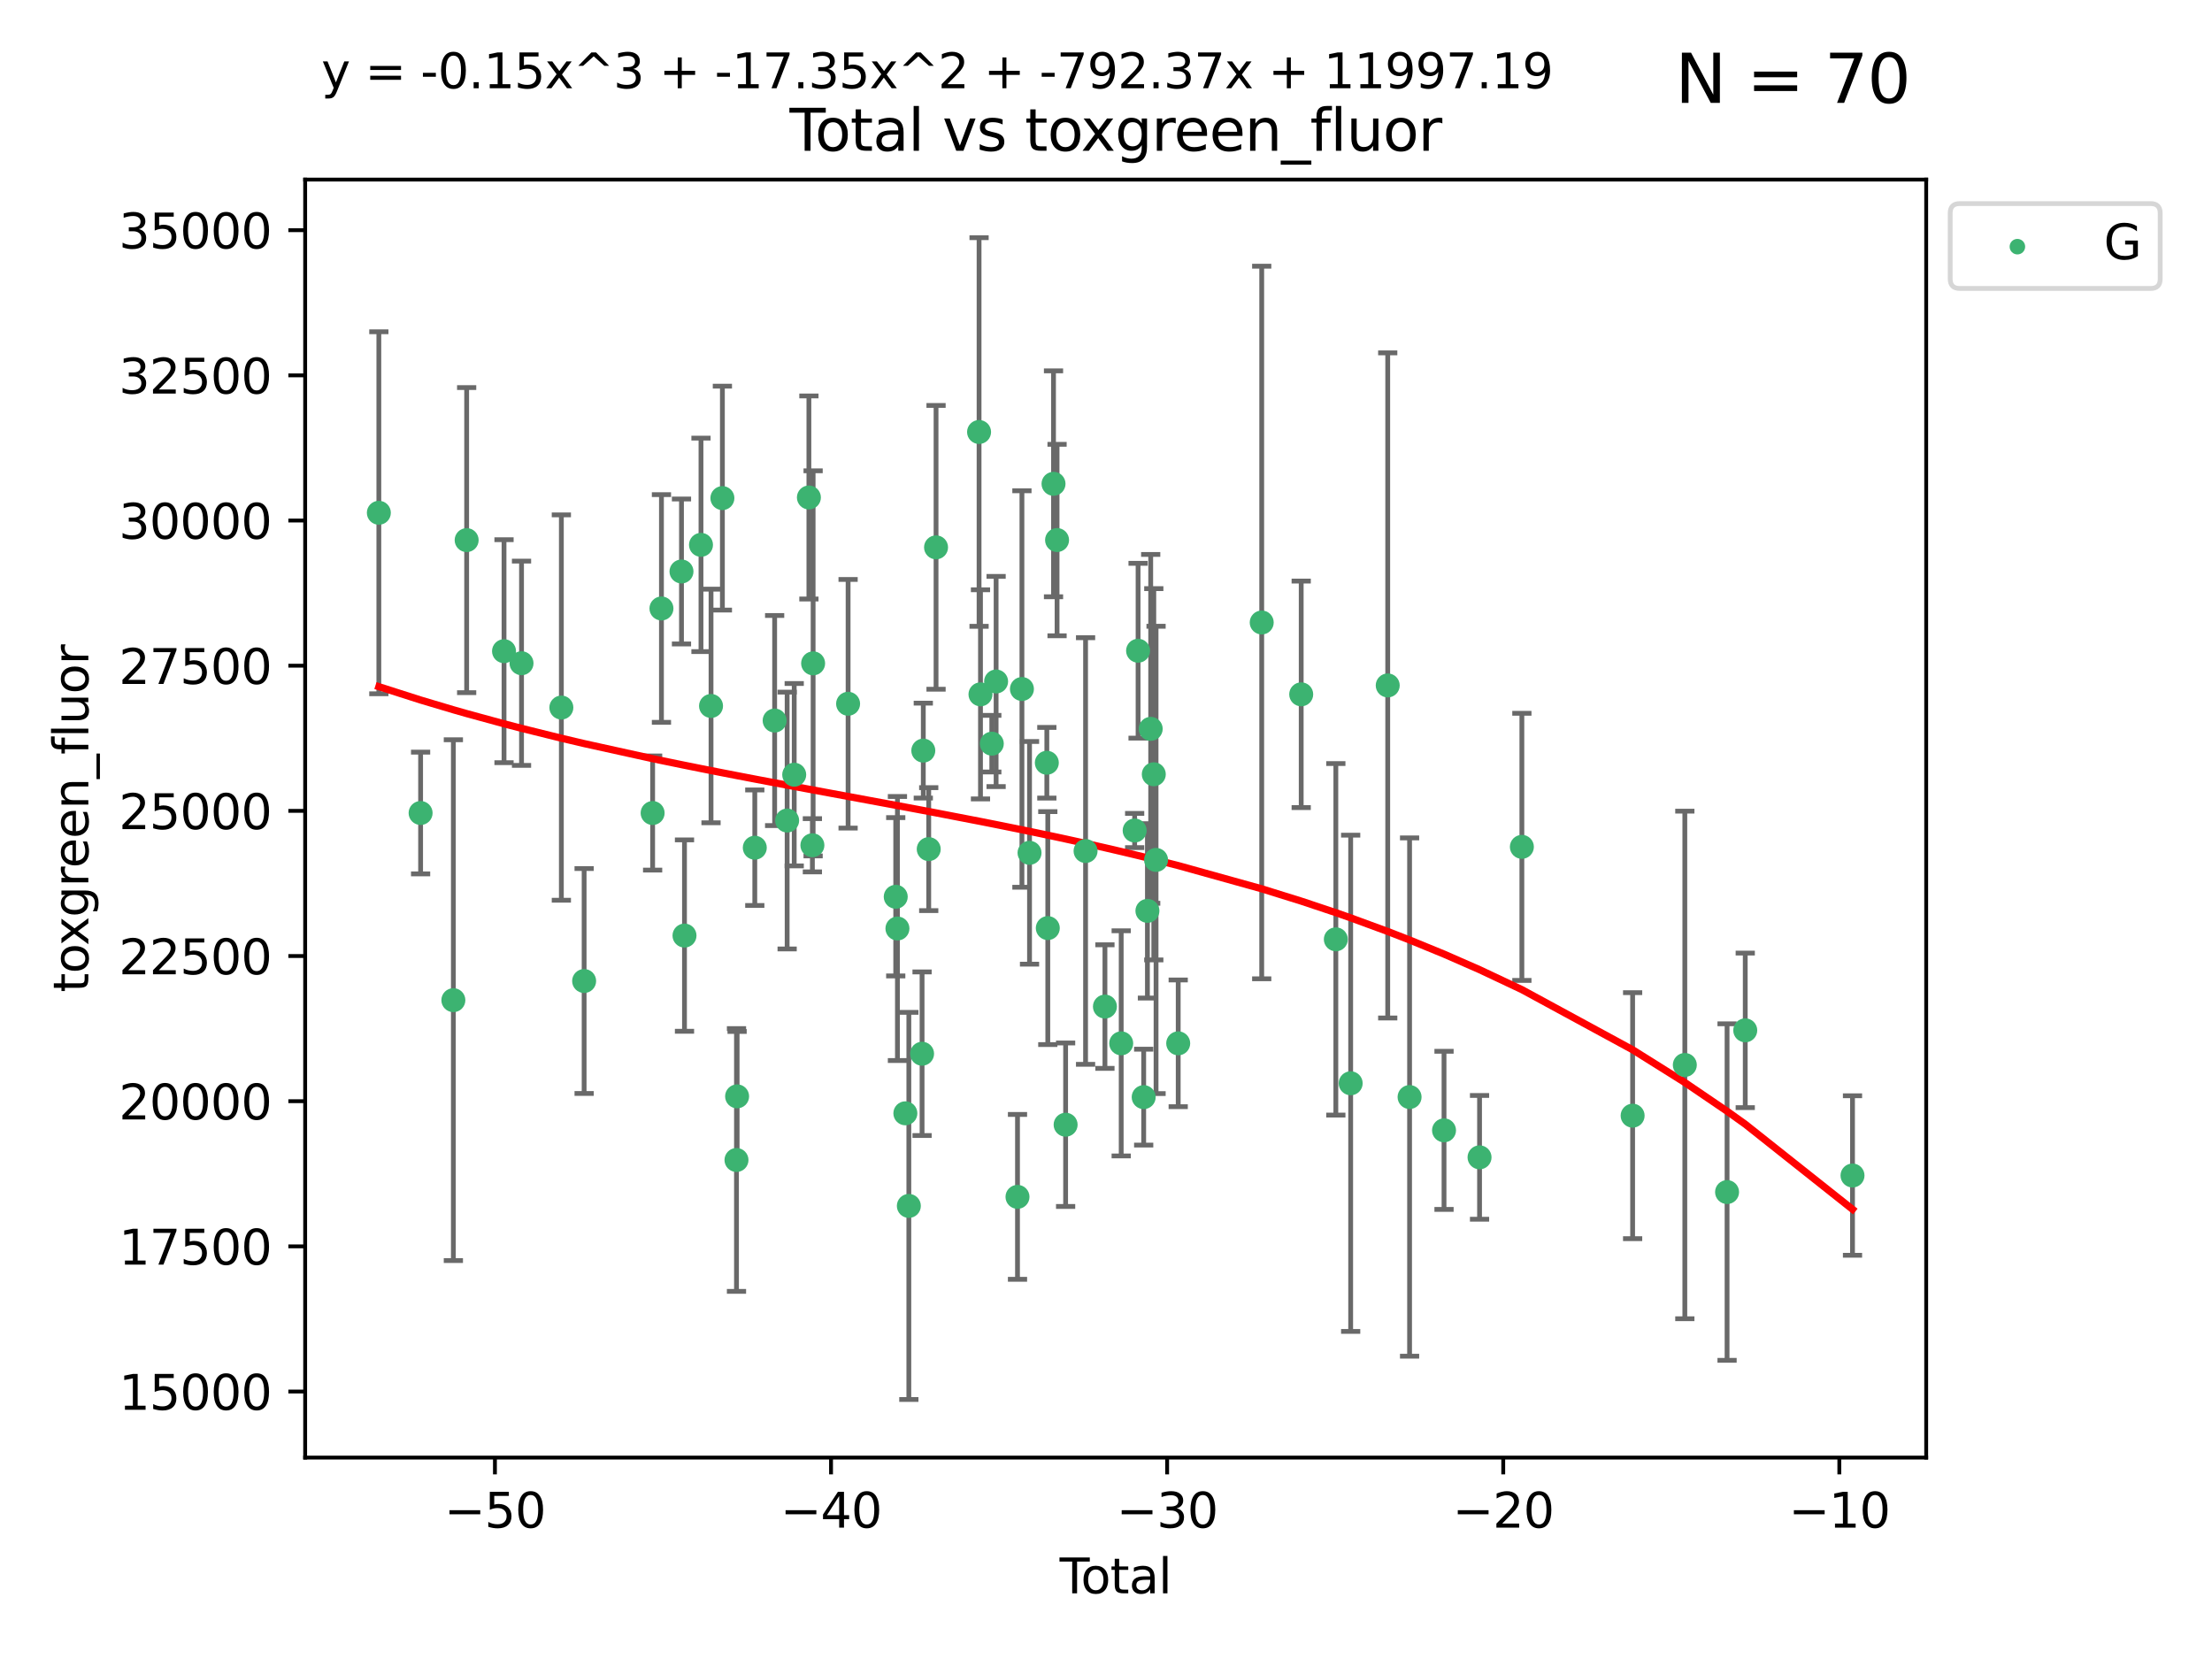 <?xml version="1.0" encoding="utf-8" standalone="no"?>
<!DOCTYPE svg PUBLIC "-//W3C//DTD SVG 1.1//EN"
  "http://www.w3.org/Graphics/SVG/1.1/DTD/svg11.dtd">
<svg xmlns:xlink="http://www.w3.org/1999/xlink" width="460.8pt" height="345.6pt" viewBox="0 0 460.8 345.6" xmlns="http://www.w3.org/2000/svg" version="1.1">
 <defs>
  <style type="text/css">*{stroke-linejoin: round; stroke-linecap: butt}</style>
 </defs>
 <g id="figure_1">
  <g id="patch_1">
   <path d="M 0 345.6 
L 460.8 345.6 
L 460.8 0 
L 0 0 
z
" style="fill: #ffffff"/>
  </g>
  <g id="axes_1">
   <g id="patch_2">
    <path d="M 63.571 303.64 
L 401.26 303.64 
L 401.26 37.411 
L 63.571 37.411 
z
" style="fill: #ffffff"/>
   </g>
   <g id="PathCollection_1">
    <defs>
     <path id="m03912d7dfa" d="M 0 1.118 
C 0.297 1.118 0.581 1 0.791 0.791 
C 1 0.581 1.118 0.297 1.118 0 
C 1.118 -0.297 1 -0.581 0.791 -0.791 
C 0.581 -1 0.297 -1.118 0 -1.118 
C -0.297 -1.118 -0.581 -1 -0.791 -0.791 
C -1 -0.581 -1.118 -0.297 -1.118 0 
C -1.118 0.297 -1 0.581 -0.791 0.791 
C -0.581 1 -0.297 1.118 0 1.118 
z
" style="stroke: #3cb371"/>
    </defs>
    <g clip-path="url(#p72f3b0fc59)">
     <use xlink:href="#m03912d7dfa" x="78.921" y="106.821" style="fill: #3cb371; stroke: #3cb371"/>
     <use xlink:href="#m03912d7dfa" x="87.62" y="169.364" style="fill: #3cb371; stroke: #3cb371"/>
     <use xlink:href="#m03912d7dfa" x="94.445" y="208.353" style="fill: #3cb371; stroke: #3cb371"/>
     <use xlink:href="#m03912d7dfa" x="97.212" y="112.516" style="fill: #3cb371; stroke: #3cb371"/>
     <use xlink:href="#m03912d7dfa" x="104.997" y="135.652" style="fill: #3cb371; stroke: #3cb371"/>
     <use xlink:href="#m03912d7dfa" x="108.643" y="138.165" style="fill: #3cb371; stroke: #3cb371"/>
     <use xlink:href="#m03912d7dfa" x="116.941" y="147.396" style="fill: #3cb371; stroke: #3cb371"/>
     <use xlink:href="#m03912d7dfa" x="121.685" y="204.362" style="fill: #3cb371; stroke: #3cb371"/>
     <use xlink:href="#m03912d7dfa" x="135.954" y="169.367" style="fill: #3cb371; stroke: #3cb371"/>
     <use xlink:href="#m03912d7dfa" x="137.793" y="126.756" style="fill: #3cb371; stroke: #3cb371"/>
     <use xlink:href="#m03912d7dfa" x="141.966" y="119.05" style="fill: #3cb371; stroke: #3cb371"/>
     <use xlink:href="#m03912d7dfa" x="142.593" y="194.898" style="fill: #3cb371; stroke: #3cb371"/>
     <use xlink:href="#m03912d7dfa" x="146.029" y="113.502" style="fill: #3cb371; stroke: #3cb371"/>
     <use xlink:href="#m03912d7dfa" x="148.12" y="147.065" style="fill: #3cb371; stroke: #3cb371"/>
     <use xlink:href="#m03912d7dfa" x="150.488" y="103.765" style="fill: #3cb371; stroke: #3cb371"/>
     <use xlink:href="#m03912d7dfa" x="153.423" y="241.649" style="fill: #3cb371; stroke: #3cb371"/>
     <use xlink:href="#m03912d7dfa" x="153.552" y="228.39" style="fill: #3cb371; stroke: #3cb371"/>
     <use xlink:href="#m03912d7dfa" x="157.237" y="176.594" style="fill: #3cb371; stroke: #3cb371"/>
     <use xlink:href="#m03912d7dfa" x="161.372" y="150.101" style="fill: #3cb371; stroke: #3cb371"/>
     <use xlink:href="#m03912d7dfa" x="163.976" y="170.93" style="fill: #3cb371; stroke: #3cb371"/>
     <use xlink:href="#m03912d7dfa" x="165.449" y="161.387" style="fill: #3cb371; stroke: #3cb371"/>
     <use xlink:href="#m03912d7dfa" x="168.509" y="103.633" style="fill: #3cb371; stroke: #3cb371"/>
     <use xlink:href="#m03912d7dfa" x="169.236" y="176.083" style="fill: #3cb371; stroke: #3cb371"/>
     <use xlink:href="#m03912d7dfa" x="169.387" y="138.189" style="fill: #3cb371; stroke: #3cb371"/>
     <use xlink:href="#m03912d7dfa" x="176.674" y="146.607" style="fill: #3cb371; stroke: #3cb371"/>
     <use xlink:href="#m03912d7dfa" x="186.598" y="186.814" style="fill: #3cb371; stroke: #3cb371"/>
     <use xlink:href="#m03912d7dfa" x="186.953" y="193.427" style="fill: #3cb371; stroke: #3cb371"/>
     <use xlink:href="#m03912d7dfa" x="188.603" y="231.923" style="fill: #3cb371; stroke: #3cb371"/>
     <use xlink:href="#m03912d7dfa" x="189.329" y="251.214" style="fill: #3cb371; stroke: #3cb371"/>
     <use xlink:href="#m03912d7dfa" x="192.084" y="219.511" style="fill: #3cb371; stroke: #3cb371"/>
     <use xlink:href="#m03912d7dfa" x="192.34" y="156.364" style="fill: #3cb371; stroke: #3cb371"/>
     <use xlink:href="#m03912d7dfa" x="193.471" y="176.886" style="fill: #3cb371; stroke: #3cb371"/>
     <use xlink:href="#m03912d7dfa" x="194.996" y="114.023" style="fill: #3cb371; stroke: #3cb371"/>
     <use xlink:href="#m03912d7dfa" x="203.958" y="89.993" style="fill: #3cb371; stroke: #3cb371"/>
     <use xlink:href="#m03912d7dfa" x="204.253" y="144.644" style="fill: #3cb371; stroke: #3cb371"/>
     <use xlink:href="#m03912d7dfa" x="206.609" y="154.92" style="fill: #3cb371; stroke: #3cb371"/>
     <use xlink:href="#m03912d7dfa" x="207.507" y="141.966" style="fill: #3cb371; stroke: #3cb371"/>
     <use xlink:href="#m03912d7dfa" x="211.964" y="249.33" style="fill: #3cb371; stroke: #3cb371"/>
     <use xlink:href="#m03912d7dfa" x="212.886" y="143.532" style="fill: #3cb371; stroke: #3cb371"/>
     <use xlink:href="#m03912d7dfa" x="214.47" y="177.66" style="fill: #3cb371; stroke: #3cb371"/>
     <use xlink:href="#m03912d7dfa" x="218.074" y="158.895" style="fill: #3cb371; stroke: #3cb371"/>
     <use xlink:href="#m03912d7dfa" x="218.276" y="193.338" style="fill: #3cb371; stroke: #3cb371"/>
     <use xlink:href="#m03912d7dfa" x="219.467" y="100.785" style="fill: #3cb371; stroke: #3cb371"/>
     <use xlink:href="#m03912d7dfa" x="220.206" y="112.503" style="fill: #3cb371; stroke: #3cb371"/>
     <use xlink:href="#m03912d7dfa" x="221.988" y="234.299" style="fill: #3cb371; stroke: #3cb371"/>
     <use xlink:href="#m03912d7dfa" x="226.144" y="177.283" style="fill: #3cb371; stroke: #3cb371"/>
     <use xlink:href="#m03912d7dfa" x="230.178" y="209.687" style="fill: #3cb371; stroke: #3cb371"/>
     <use xlink:href="#m03912d7dfa" x="233.567" y="217.348" style="fill: #3cb371; stroke: #3cb371"/>
     <use xlink:href="#m03912d7dfa" x="236.369" y="173.01" style="fill: #3cb371; stroke: #3cb371"/>
     <use xlink:href="#m03912d7dfa" x="237.083" y="135.561" style="fill: #3cb371; stroke: #3cb371"/>
     <use xlink:href="#m03912d7dfa" x="238.251" y="228.552" style="fill: #3cb371; stroke: #3cb371"/>
     <use xlink:href="#m03912d7dfa" x="239.029" y="189.749" style="fill: #3cb371; stroke: #3cb371"/>
     <use xlink:href="#m03912d7dfa" x="239.712" y="151.833" style="fill: #3cb371; stroke: #3cb371"/>
     <use xlink:href="#m03912d7dfa" x="240.356" y="161.294" style="fill: #3cb371; stroke: #3cb371"/>
     <use xlink:href="#m03912d7dfa" x="240.828" y="179.136" style="fill: #3cb371; stroke: #3cb371"/>
     <use xlink:href="#m03912d7dfa" x="245.442" y="217.345" style="fill: #3cb371; stroke: #3cb371"/>
     <use xlink:href="#m03912d7dfa" x="262.838" y="129.677" style="fill: #3cb371; stroke: #3cb371"/>
     <use xlink:href="#m03912d7dfa" x="271.065" y="144.642" style="fill: #3cb371; stroke: #3cb371"/>
     <use xlink:href="#m03912d7dfa" x="278.279" y="195.677" style="fill: #3cb371; stroke: #3cb371"/>
     <use xlink:href="#m03912d7dfa" x="281.37" y="225.668" style="fill: #3cb371; stroke: #3cb371"/>
     <use xlink:href="#m03912d7dfa" x="289.089" y="142.788" style="fill: #3cb371; stroke: #3cb371"/>
     <use xlink:href="#m03912d7dfa" x="293.641" y="228.534" style="fill: #3cb371; stroke: #3cb371"/>
     <use xlink:href="#m03912d7dfa" x="300.817" y="235.47" style="fill: #3cb371; stroke: #3cb371"/>
     <use xlink:href="#m03912d7dfa" x="308.216" y="241.094" style="fill: #3cb371; stroke: #3cb371"/>
     <use xlink:href="#m03912d7dfa" x="317.034" y="176.416" style="fill: #3cb371; stroke: #3cb371"/>
     <use xlink:href="#m03912d7dfa" x="340.106" y="232.413" style="fill: #3cb371; stroke: #3cb371"/>
     <use xlink:href="#m03912d7dfa" x="350.98" y="221.85" style="fill: #3cb371; stroke: #3cb371"/>
     <use xlink:href="#m03912d7dfa" x="359.78" y="248.329" style="fill: #3cb371; stroke: #3cb371"/>
     <use xlink:href="#m03912d7dfa" x="363.567" y="214.638" style="fill: #3cb371; stroke: #3cb371"/>
     <use xlink:href="#m03912d7dfa" x="385.911" y="244.881" style="fill: #3cb371; stroke: #3cb371"/>
    </g>
   </g>
   <g id="matplotlib.axis_1">
    <g id="xtick_1">
     <g id="line2d_1">
      <defs>
       <path id="m136df859cc" d="M 0 0 
L 0 3.5 
" style="stroke: #000000; stroke-width: 0.8"/>
      </defs>
      <g>
       <use xlink:href="#m136df859cc" x="103.104" y="303.64" style="stroke: #000000; stroke-width: 0.8"/>
      </g>
     </g>
     <g id="text_1">
      <!-- −50 -->
      <g transform="translate(92.552 318.238)scale(0.1 -0.1)">
       <defs>
        <path id="DejaVuSans-2212" d="M 678 2272 
L 4684 2272 
L 4684 1741 
L 678 1741 
L 678 2272 
z
" transform="scale(0.016)"/>
        <path id="DejaVuSans-35" d="M 691 4666 
L 3169 4666 
L 3169 4134 
L 1269 4134 
L 1269 2991 
Q 1406 3038 1543 3061 
Q 1681 3084 1819 3084 
Q 2600 3084 3056 2656 
Q 3513 2228 3513 1497 
Q 3513 744 3044 326 
Q 2575 -91 1722 -91 
Q 1428 -91 1123 -41 
Q 819 9 494 109 
L 494 744 
Q 775 591 1075 516 
Q 1375 441 1709 441 
Q 2250 441 2565 725 
Q 2881 1009 2881 1497 
Q 2881 1984 2565 2268 
Q 2250 2553 1709 2553 
Q 1456 2553 1204 2497 
Q 953 2441 691 2322 
L 691 4666 
z
" transform="scale(0.016)"/>
        <path id="DejaVuSans-30" d="M 2034 4250 
Q 1547 4250 1301 3770 
Q 1056 3291 1056 2328 
Q 1056 1369 1301 889 
Q 1547 409 2034 409 
Q 2525 409 2770 889 
Q 3016 1369 3016 2328 
Q 3016 3291 2770 3770 
Q 2525 4250 2034 4250 
z
M 2034 4750 
Q 2819 4750 3233 4129 
Q 3647 3509 3647 2328 
Q 3647 1150 3233 529 
Q 2819 -91 2034 -91 
Q 1250 -91 836 529 
Q 422 1150 422 2328 
Q 422 3509 836 4129 
Q 1250 4750 2034 4750 
z
" transform="scale(0.016)"/>
       </defs>
       <use xlink:href="#DejaVuSans-2212"/>
       <use xlink:href="#DejaVuSans-35" x="83.789"/>
       <use xlink:href="#DejaVuSans-30" x="147.412"/>
      </g>
     </g>
    </g>
    <g id="xtick_2">
     <g id="line2d_2">
      <g>
       <use xlink:href="#m136df859cc" x="173.12" y="303.64" style="stroke: #000000; stroke-width: 0.8"/>
      </g>
     </g>
     <g id="text_2">
      <!-- −40 -->
      <g transform="translate(162.567 318.238)scale(0.1 -0.1)">
       <defs>
        <path id="DejaVuSans-34" d="M 2419 4116 
L 825 1625 
L 2419 1625 
L 2419 4116 
z
M 2253 4666 
L 3047 4666 
L 3047 1625 
L 3713 1625 
L 3713 1100 
L 3047 1100 
L 3047 0 
L 2419 0 
L 2419 1100 
L 313 1100 
L 313 1709 
L 2253 4666 
z
" transform="scale(0.016)"/>
       </defs>
       <use xlink:href="#DejaVuSans-2212"/>
       <use xlink:href="#DejaVuSans-34" x="83.789"/>
       <use xlink:href="#DejaVuSans-30" x="147.412"/>
      </g>
     </g>
    </g>
    <g id="xtick_3">
     <g id="line2d_3">
      <g>
       <use xlink:href="#m136df859cc" x="243.135" y="303.64" style="stroke: #000000; stroke-width: 0.8"/>
      </g>
     </g>
     <g id="text_3">
      <!-- −30 -->
      <g transform="translate(232.583 318.238)scale(0.1 -0.1)">
       <defs>
        <path id="DejaVuSans-33" d="M 2597 2516 
Q 3050 2419 3304 2112 
Q 3559 1806 3559 1356 
Q 3559 666 3084 287 
Q 2609 -91 1734 -91 
Q 1441 -91 1130 -33 
Q 819 25 488 141 
L 488 750 
Q 750 597 1062 519 
Q 1375 441 1716 441 
Q 2309 441 2620 675 
Q 2931 909 2931 1356 
Q 2931 1769 2642 2001 
Q 2353 2234 1838 2234 
L 1294 2234 
L 1294 2753 
L 1863 2753 
Q 2328 2753 2575 2939 
Q 2822 3125 2822 3475 
Q 2822 3834 2567 4026 
Q 2313 4219 1838 4219 
Q 1578 4219 1281 4162 
Q 984 4106 628 3988 
L 628 4550 
Q 988 4650 1302 4700 
Q 1616 4750 1894 4750 
Q 2613 4750 3031 4423 
Q 3450 4097 3450 3541 
Q 3450 3153 3228 2886 
Q 3006 2619 2597 2516 
z
" transform="scale(0.016)"/>
       </defs>
       <use xlink:href="#DejaVuSans-2212"/>
       <use xlink:href="#DejaVuSans-33" x="83.789"/>
       <use xlink:href="#DejaVuSans-30" x="147.412"/>
      </g>
     </g>
    </g>
    <g id="xtick_4">
     <g id="line2d_4">
      <g>
       <use xlink:href="#m136df859cc" x="313.151" y="303.64" style="stroke: #000000; stroke-width: 0.8"/>
      </g>
     </g>
     <g id="text_4">
      <!-- −20 -->
      <g transform="translate(302.598 318.238)scale(0.1 -0.1)">
       <defs>
        <path id="DejaVuSans-32" d="M 1228 531 
L 3431 531 
L 3431 0 
L 469 0 
L 469 531 
Q 828 903 1448 1529 
Q 2069 2156 2228 2338 
Q 2531 2678 2651 2914 
Q 2772 3150 2772 3378 
Q 2772 3750 2511 3984 
Q 2250 4219 1831 4219 
Q 1534 4219 1204 4116 
Q 875 4013 500 3803 
L 500 4441 
Q 881 4594 1212 4672 
Q 1544 4750 1819 4750 
Q 2544 4750 2975 4387 
Q 3406 4025 3406 3419 
Q 3406 3131 3298 2873 
Q 3191 2616 2906 2266 
Q 2828 2175 2409 1742 
Q 1991 1309 1228 531 
z
" transform="scale(0.016)"/>
       </defs>
       <use xlink:href="#DejaVuSans-2212"/>
       <use xlink:href="#DejaVuSans-32" x="83.789"/>
       <use xlink:href="#DejaVuSans-30" x="147.412"/>
      </g>
     </g>
    </g>
    <g id="xtick_5">
     <g id="line2d_5">
      <g>
       <use xlink:href="#m136df859cc" x="383.166" y="303.64" style="stroke: #000000; stroke-width: 0.8"/>
      </g>
     </g>
     <g id="text_5">
      <!-- −10 -->
      <g transform="translate(372.614 318.238)scale(0.1 -0.1)">
       <defs>
        <path id="DejaVuSans-31" d="M 794 531 
L 1825 531 
L 1825 4091 
L 703 3866 
L 703 4441 
L 1819 4666 
L 2450 4666 
L 2450 531 
L 3481 531 
L 3481 0 
L 794 0 
L 794 531 
z
" transform="scale(0.016)"/>
       </defs>
       <use xlink:href="#DejaVuSans-2212"/>
       <use xlink:href="#DejaVuSans-31" x="83.789"/>
       <use xlink:href="#DejaVuSans-30" x="147.412"/>
      </g>
     </g>
    </g>
    <g id="text_6">
     <!-- Total -->
     <g transform="translate(220.739 331.917)scale(0.1 -0.1)">
      <defs>
       <path id="DejaVuSans-54" d="M -19 4666 
L 3928 4666 
L 3928 4134 
L 2272 4134 
L 2272 0 
L 1638 0 
L 1638 4134 
L -19 4134 
L -19 4666 
z
" transform="scale(0.016)"/>
       <path id="DejaVuSans-6f" d="M 1959 3097 
Q 1497 3097 1228 2736 
Q 959 2375 959 1747 
Q 959 1119 1226 758 
Q 1494 397 1959 397 
Q 2419 397 2687 759 
Q 2956 1122 2956 1747 
Q 2956 2369 2687 2733 
Q 2419 3097 1959 3097 
z
M 1959 3584 
Q 2709 3584 3137 3096 
Q 3566 2609 3566 1747 
Q 3566 888 3137 398 
Q 2709 -91 1959 -91 
Q 1206 -91 779 398 
Q 353 888 353 1747 
Q 353 2609 779 3096 
Q 1206 3584 1959 3584 
z
" transform="scale(0.016)"/>
       <path id="DejaVuSans-74" d="M 1172 4494 
L 1172 3500 
L 2356 3500 
L 2356 3053 
L 1172 3053 
L 1172 1153 
Q 1172 725 1289 603 
Q 1406 481 1766 481 
L 2356 481 
L 2356 0 
L 1766 0 
Q 1100 0 847 248 
Q 594 497 594 1153 
L 594 3053 
L 172 3053 
L 172 3500 
L 594 3500 
L 594 4494 
L 1172 4494 
z
" transform="scale(0.016)"/>
       <path id="DejaVuSans-61" d="M 2194 1759 
Q 1497 1759 1228 1600 
Q 959 1441 959 1056 
Q 959 750 1161 570 
Q 1363 391 1709 391 
Q 2188 391 2477 730 
Q 2766 1069 2766 1631 
L 2766 1759 
L 2194 1759 
z
M 3341 1997 
L 3341 0 
L 2766 0 
L 2766 531 
Q 2569 213 2275 61 
Q 1981 -91 1556 -91 
Q 1019 -91 701 211 
Q 384 513 384 1019 
Q 384 1609 779 1909 
Q 1175 2209 1959 2209 
L 2766 2209 
L 2766 2266 
Q 2766 2663 2505 2880 
Q 2244 3097 1772 3097 
Q 1472 3097 1187 3025 
Q 903 2953 641 2809 
L 641 3341 
Q 956 3463 1253 3523 
Q 1550 3584 1831 3584 
Q 2591 3584 2966 3190 
Q 3341 2797 3341 1997 
z
" transform="scale(0.016)"/>
       <path id="DejaVuSans-6c" d="M 603 4863 
L 1178 4863 
L 1178 0 
L 603 0 
L 603 4863 
z
" transform="scale(0.016)"/>
      </defs>
      <use xlink:href="#DejaVuSans-54"/>
      <use xlink:href="#DejaVuSans-6f" x="44.084"/>
      <use xlink:href="#DejaVuSans-74" x="105.266"/>
      <use xlink:href="#DejaVuSans-61" x="144.475"/>
      <use xlink:href="#DejaVuSans-6c" x="205.754"/>
     </g>
    </g>
   </g>
   <g id="matplotlib.axis_2">
    <g id="ytick_1">
     <g id="line2d_6">
      <defs>
       <path id="m91117ed9c8" d="M 0 0 
L -3.5 0 
" style="stroke: #000000; stroke-width: 0.8"/>
      </defs>
      <g>
       <use xlink:href="#m91117ed9c8" x="63.571" y="289.883" style="stroke: #000000; stroke-width: 0.8"/>
      </g>
     </g>
     <g id="text_7">
      <!-- 15000 -->
      <g transform="translate(24.759 293.683)scale(0.1 -0.1)">
       <use xlink:href="#DejaVuSans-31"/>
       <use xlink:href="#DejaVuSans-35" x="63.623"/>
       <use xlink:href="#DejaVuSans-30" x="127.246"/>
       <use xlink:href="#DejaVuSans-30" x="190.869"/>
       <use xlink:href="#DejaVuSans-30" x="254.492"/>
      </g>
     </g>
    </g>
    <g id="ytick_2">
     <g id="line2d_7">
      <g>
       <use xlink:href="#m91117ed9c8" x="63.571" y="259.642" style="stroke: #000000; stroke-width: 0.8"/>
      </g>
     </g>
     <g id="text_8">
      <!-- 17500 -->
      <g transform="translate(24.759 263.441)scale(0.1 -0.1)">
       <defs>
        <path id="DejaVuSans-37" d="M 525 4666 
L 3525 4666 
L 3525 4397 
L 1831 0 
L 1172 0 
L 2766 4134 
L 525 4134 
L 525 4666 
z
" transform="scale(0.016)"/>
       </defs>
       <use xlink:href="#DejaVuSans-31"/>
       <use xlink:href="#DejaVuSans-37" x="63.623"/>
       <use xlink:href="#DejaVuSans-35" x="127.246"/>
       <use xlink:href="#DejaVuSans-30" x="190.869"/>
       <use xlink:href="#DejaVuSans-30" x="254.492"/>
      </g>
     </g>
    </g>
    <g id="ytick_3">
     <g id="line2d_8">
      <g>
       <use xlink:href="#m91117ed9c8" x="63.571" y="229.4" style="stroke: #000000; stroke-width: 0.8"/>
      </g>
     </g>
     <g id="text_9">
      <!-- 20000 -->
      <g transform="translate(24.759 233.199)scale(0.1 -0.1)">
       <use xlink:href="#DejaVuSans-32"/>
       <use xlink:href="#DejaVuSans-30" x="63.623"/>
       <use xlink:href="#DejaVuSans-30" x="127.246"/>
       <use xlink:href="#DejaVuSans-30" x="190.869"/>
       <use xlink:href="#DejaVuSans-30" x="254.492"/>
      </g>
     </g>
    </g>
    <g id="ytick_4">
     <g id="line2d_9">
      <g>
       <use xlink:href="#m91117ed9c8" x="63.571" y="199.159" style="stroke: #000000; stroke-width: 0.8"/>
      </g>
     </g>
     <g id="text_10">
      <!-- 22500 -->
      <g transform="translate(24.759 202.958)scale(0.1 -0.1)">
       <use xlink:href="#DejaVuSans-32"/>
       <use xlink:href="#DejaVuSans-32" x="63.623"/>
       <use xlink:href="#DejaVuSans-35" x="127.246"/>
       <use xlink:href="#DejaVuSans-30" x="190.869"/>
       <use xlink:href="#DejaVuSans-30" x="254.492"/>
      </g>
     </g>
    </g>
    <g id="ytick_5">
     <g id="line2d_10">
      <g>
       <use xlink:href="#m91117ed9c8" x="63.571" y="168.917" style="stroke: #000000; stroke-width: 0.8"/>
      </g>
     </g>
     <g id="text_11">
      <!-- 25000 -->
      <g transform="translate(24.759 172.716)scale(0.1 -0.1)">
       <use xlink:href="#DejaVuSans-32"/>
       <use xlink:href="#DejaVuSans-35" x="63.623"/>
       <use xlink:href="#DejaVuSans-30" x="127.246"/>
       <use xlink:href="#DejaVuSans-30" x="190.869"/>
       <use xlink:href="#DejaVuSans-30" x="254.492"/>
      </g>
     </g>
    </g>
    <g id="ytick_6">
     <g id="line2d_11">
      <g>
       <use xlink:href="#m91117ed9c8" x="63.571" y="138.675" style="stroke: #000000; stroke-width: 0.8"/>
      </g>
     </g>
     <g id="text_12">
      <!-- 27500 -->
      <g transform="translate(24.759 142.475)scale(0.1 -0.1)">
       <use xlink:href="#DejaVuSans-32"/>
       <use xlink:href="#DejaVuSans-37" x="63.623"/>
       <use xlink:href="#DejaVuSans-35" x="127.246"/>
       <use xlink:href="#DejaVuSans-30" x="190.869"/>
       <use xlink:href="#DejaVuSans-30" x="254.492"/>
      </g>
     </g>
    </g>
    <g id="ytick_7">
     <g id="line2d_12">
      <g>
       <use xlink:href="#m91117ed9c8" x="63.571" y="108.434" style="stroke: #000000; stroke-width: 0.8"/>
      </g>
     </g>
     <g id="text_13">
      <!-- 30000 -->
      <g transform="translate(24.759 112.233)scale(0.1 -0.1)">
       <use xlink:href="#DejaVuSans-33"/>
       <use xlink:href="#DejaVuSans-30" x="63.623"/>
       <use xlink:href="#DejaVuSans-30" x="127.246"/>
       <use xlink:href="#DejaVuSans-30" x="190.869"/>
       <use xlink:href="#DejaVuSans-30" x="254.492"/>
      </g>
     </g>
    </g>
    <g id="ytick_8">
     <g id="line2d_13">
      <g>
       <use xlink:href="#m91117ed9c8" x="63.571" y="78.192" style="stroke: #000000; stroke-width: 0.8"/>
      </g>
     </g>
     <g id="text_14">
      <!-- 32500 -->
      <g transform="translate(24.759 81.991)scale(0.1 -0.1)">
       <use xlink:href="#DejaVuSans-33"/>
       <use xlink:href="#DejaVuSans-32" x="63.623"/>
       <use xlink:href="#DejaVuSans-35" x="127.246"/>
       <use xlink:href="#DejaVuSans-30" x="190.869"/>
       <use xlink:href="#DejaVuSans-30" x="254.492"/>
      </g>
     </g>
    </g>
    <g id="ytick_9">
     <g id="line2d_14">
      <g>
       <use xlink:href="#m91117ed9c8" x="63.571" y="47.951" style="stroke: #000000; stroke-width: 0.8"/>
      </g>
     </g>
     <g id="text_15">
      <!-- 35000 -->
      <g transform="translate(24.759 51.75)scale(0.1 -0.1)">
       <use xlink:href="#DejaVuSans-33"/>
       <use xlink:href="#DejaVuSans-35" x="63.623"/>
       <use xlink:href="#DejaVuSans-30" x="127.246"/>
       <use xlink:href="#DejaVuSans-30" x="190.869"/>
       <use xlink:href="#DejaVuSans-30" x="254.492"/>
      </g>
     </g>
    </g>
    <g id="text_16">
     <!-- toxgreen_fluor -->
     <g transform="translate(18.401 206.72)rotate(-90)scale(0.1 -0.1)">
      <defs>
       <path id="DejaVuSans-78" d="M 3513 3500 
L 2247 1797 
L 3578 0 
L 2900 0 
L 1881 1375 
L 863 0 
L 184 0 
L 1544 1831 
L 300 3500 
L 978 3500 
L 1906 2253 
L 2834 3500 
L 3513 3500 
z
" transform="scale(0.016)"/>
       <path id="DejaVuSans-67" d="M 2906 1791 
Q 2906 2416 2648 2759 
Q 2391 3103 1925 3103 
Q 1463 3103 1205 2759 
Q 947 2416 947 1791 
Q 947 1169 1205 825 
Q 1463 481 1925 481 
Q 2391 481 2648 825 
Q 2906 1169 2906 1791 
z
M 3481 434 
Q 3481 -459 3084 -895 
Q 2688 -1331 1869 -1331 
Q 1566 -1331 1297 -1286 
Q 1028 -1241 775 -1147 
L 775 -588 
Q 1028 -725 1275 -790 
Q 1522 -856 1778 -856 
Q 2344 -856 2625 -561 
Q 2906 -266 2906 331 
L 2906 616 
Q 2728 306 2450 153 
Q 2172 0 1784 0 
Q 1141 0 747 490 
Q 353 981 353 1791 
Q 353 2603 747 3093 
Q 1141 3584 1784 3584 
Q 2172 3584 2450 3431 
Q 2728 3278 2906 2969 
L 2906 3500 
L 3481 3500 
L 3481 434 
z
" transform="scale(0.016)"/>
       <path id="DejaVuSans-72" d="M 2631 2963 
Q 2534 3019 2420 3045 
Q 2306 3072 2169 3072 
Q 1681 3072 1420 2755 
Q 1159 2438 1159 1844 
L 1159 0 
L 581 0 
L 581 3500 
L 1159 3500 
L 1159 2956 
Q 1341 3275 1631 3429 
Q 1922 3584 2338 3584 
Q 2397 3584 2469 3576 
Q 2541 3569 2628 3553 
L 2631 2963 
z
" transform="scale(0.016)"/>
       <path id="DejaVuSans-65" d="M 3597 1894 
L 3597 1613 
L 953 1613 
Q 991 1019 1311 708 
Q 1631 397 2203 397 
Q 2534 397 2845 478 
Q 3156 559 3463 722 
L 3463 178 
Q 3153 47 2828 -22 
Q 2503 -91 2169 -91 
Q 1331 -91 842 396 
Q 353 884 353 1716 
Q 353 2575 817 3079 
Q 1281 3584 2069 3584 
Q 2775 3584 3186 3129 
Q 3597 2675 3597 1894 
z
M 3022 2063 
Q 3016 2534 2758 2815 
Q 2500 3097 2075 3097 
Q 1594 3097 1305 2825 
Q 1016 2553 972 2059 
L 3022 2063 
z
" transform="scale(0.016)"/>
       <path id="DejaVuSans-6e" d="M 3513 2113 
L 3513 0 
L 2938 0 
L 2938 2094 
Q 2938 2591 2744 2837 
Q 2550 3084 2163 3084 
Q 1697 3084 1428 2787 
Q 1159 2491 1159 1978 
L 1159 0 
L 581 0 
L 581 3500 
L 1159 3500 
L 1159 2956 
Q 1366 3272 1645 3428 
Q 1925 3584 2291 3584 
Q 2894 3584 3203 3211 
Q 3513 2838 3513 2113 
z
" transform="scale(0.016)"/>
       <path id="DejaVuSans-5f" d="M 3263 -1063 
L 3263 -1509 
L -63 -1509 
L -63 -1063 
L 3263 -1063 
z
" transform="scale(0.016)"/>
       <path id="DejaVuSans-66" d="M 2375 4863 
L 2375 4384 
L 1825 4384 
Q 1516 4384 1395 4259 
Q 1275 4134 1275 3809 
L 1275 3500 
L 2222 3500 
L 2222 3053 
L 1275 3053 
L 1275 0 
L 697 0 
L 697 3053 
L 147 3053 
L 147 3500 
L 697 3500 
L 697 3744 
Q 697 4328 969 4595 
Q 1241 4863 1831 4863 
L 2375 4863 
z
" transform="scale(0.016)"/>
       <path id="DejaVuSans-75" d="M 544 1381 
L 544 3500 
L 1119 3500 
L 1119 1403 
Q 1119 906 1312 657 
Q 1506 409 1894 409 
Q 2359 409 2629 706 
Q 2900 1003 2900 1516 
L 2900 3500 
L 3475 3500 
L 3475 0 
L 2900 0 
L 2900 538 
Q 2691 219 2414 64 
Q 2138 -91 1772 -91 
Q 1169 -91 856 284 
Q 544 659 544 1381 
z
M 1991 3584 
L 1991 3584 
z
" transform="scale(0.016)"/>
      </defs>
      <use xlink:href="#DejaVuSans-74"/>
      <use xlink:href="#DejaVuSans-6f" x="39.209"/>
      <use xlink:href="#DejaVuSans-78" x="97.266"/>
      <use xlink:href="#DejaVuSans-67" x="156.445"/>
      <use xlink:href="#DejaVuSans-72" x="219.922"/>
      <use xlink:href="#DejaVuSans-65" x="258.785"/>
      <use xlink:href="#DejaVuSans-65" x="320.309"/>
      <use xlink:href="#DejaVuSans-6e" x="381.832"/>
      <use xlink:href="#DejaVuSans-5f" x="445.211"/>
      <use xlink:href="#DejaVuSans-66" x="495.211"/>
      <use xlink:href="#DejaVuSans-6c" x="530.416"/>
      <use xlink:href="#DejaVuSans-75" x="558.199"/>
      <use xlink:href="#DejaVuSans-6f" x="621.578"/>
      <use xlink:href="#DejaVuSans-72" x="682.76"/>
     </g>
    </g>
   </g>
   <g id="LineCollection_1">
    <path d="M 78.921 144.526 
L 78.921 69.116 
" clip-path="url(#p72f3b0fc59)" style="fill: none; stroke: #696969"/>
    <path d="M 87.62 182.046 
L 87.62 156.683 
" clip-path="url(#p72f3b0fc59)" style="fill: none; stroke: #696969"/>
    <path d="M 94.445 262.603 
L 94.445 154.102 
" clip-path="url(#p72f3b0fc59)" style="fill: none; stroke: #696969"/>
    <path d="M 97.212 144.296 
L 97.212 80.736 
" clip-path="url(#p72f3b0fc59)" style="fill: none; stroke: #696969"/>
    <path d="M 104.997 158.875 
L 104.997 112.429 
" clip-path="url(#p72f3b0fc59)" style="fill: none; stroke: #696969"/>
    <path d="M 108.643 159.44 
L 108.643 116.891 
" clip-path="url(#p72f3b0fc59)" style="fill: none; stroke: #696969"/>
    <path d="M 116.941 187.536 
L 116.941 107.256 
" clip-path="url(#p72f3b0fc59)" style="fill: none; stroke: #696969"/>
    <path d="M 121.685 227.788 
L 121.685 180.936 
" clip-path="url(#p72f3b0fc59)" style="fill: none; stroke: #696969"/>
    <path d="M 135.954 181.258 
L 135.954 157.475 
" clip-path="url(#p72f3b0fc59)" style="fill: none; stroke: #696969"/>
    <path d="M 137.793 150.472 
L 137.793 103.041 
" clip-path="url(#p72f3b0fc59)" style="fill: none; stroke: #696969"/>
    <path d="M 141.966 134.148 
L 141.966 103.952 
" clip-path="url(#p72f3b0fc59)" style="fill: none; stroke: #696969"/>
    <path d="M 142.593 214.831 
L 142.593 174.965 
" clip-path="url(#p72f3b0fc59)" style="fill: none; stroke: #696969"/>
    <path d="M 146.029 135.739 
L 146.029 91.265 
" clip-path="url(#p72f3b0fc59)" style="fill: none; stroke: #696969"/>
    <path d="M 148.12 171.395 
L 148.12 122.734 
" clip-path="url(#p72f3b0fc59)" style="fill: none; stroke: #696969"/>
    <path d="M 150.488 127.089 
L 150.488 80.442 
" clip-path="url(#p72f3b0fc59)" style="fill: none; stroke: #696969"/>
    <path d="M 153.423 269.018 
L 153.423 214.28 
" clip-path="url(#p72f3b0fc59)" style="fill: none; stroke: #696969"/>
    <path d="M 153.552 241.907 
L 153.552 214.872 
" clip-path="url(#p72f3b0fc59)" style="fill: none; stroke: #696969"/>
    <path d="M 157.237 188.628 
L 157.237 164.56 
" clip-path="url(#p72f3b0fc59)" style="fill: none; stroke: #696969"/>
    <path d="M 161.372 171.984 
L 161.372 128.219 
" clip-path="url(#p72f3b0fc59)" style="fill: none; stroke: #696969"/>
    <path d="M 163.976 197.681 
L 163.976 144.179 
" clip-path="url(#p72f3b0fc59)" style="fill: none; stroke: #696969"/>
    <path d="M 165.449 180.382 
L 165.449 142.391 
" clip-path="url(#p72f3b0fc59)" style="fill: none; stroke: #696969"/>
    <path d="M 168.509 124.786 
L 168.509 82.481 
" clip-path="url(#p72f3b0fc59)" style="fill: none; stroke: #696969"/>
    <path d="M 169.236 181.628 
L 169.236 170.537 
" clip-path="url(#p72f3b0fc59)" style="fill: none; stroke: #696969"/>
    <path d="M 169.387 178.303 
L 169.387 98.076 
" clip-path="url(#p72f3b0fc59)" style="fill: none; stroke: #696969"/>
    <path d="M 176.674 172.502 
L 176.674 120.713 
" clip-path="url(#p72f3b0fc59)" style="fill: none; stroke: #696969"/>
    <path d="M 186.598 203.304 
L 186.598 170.324 
" clip-path="url(#p72f3b0fc59)" style="fill: none; stroke: #696969"/>
    <path d="M 186.953 220.927 
L 186.953 165.926 
" clip-path="url(#p72f3b0fc59)" style="fill: none; stroke: #696969"/>
    <path d="M 188.603 232.749 
L 188.603 231.097 
" clip-path="url(#p72f3b0fc59)" style="fill: none; stroke: #696969"/>
    <path d="M 189.329 291.539 
L 189.329 210.889 
" clip-path="url(#p72f3b0fc59)" style="fill: none; stroke: #696969"/>
    <path d="M 192.084 236.553 
L 192.084 202.469 
" clip-path="url(#p72f3b0fc59)" style="fill: none; stroke: #696969"/>
    <path d="M 192.34 166.253 
L 192.34 146.475 
" clip-path="url(#p72f3b0fc59)" style="fill: none; stroke: #696969"/>
    <path d="M 193.471 189.692 
L 193.471 164.081 
" clip-path="url(#p72f3b0fc59)" style="fill: none; stroke: #696969"/>
    <path d="M 194.996 143.581 
L 194.996 84.464 
" clip-path="url(#p72f3b0fc59)" style="fill: none; stroke: #696969"/>
    <path d="M 203.958 130.474 
L 203.958 49.513 
" clip-path="url(#p72f3b0fc59)" style="fill: none; stroke: #696969"/>
    <path d="M 204.253 166.429 
L 204.253 122.859 
" clip-path="url(#p72f3b0fc59)" style="fill: none; stroke: #696969"/>
    <path d="M 206.609 160.819 
L 206.609 149.02 
" clip-path="url(#p72f3b0fc59)" style="fill: none; stroke: #696969"/>
    <path d="M 207.507 163.86 
L 207.507 120.073 
" clip-path="url(#p72f3b0fc59)" style="fill: none; stroke: #696969"/>
    <path d="M 211.964 266.502 
L 211.964 232.159 
" clip-path="url(#p72f3b0fc59)" style="fill: none; stroke: #696969"/>
    <path d="M 212.886 184.826 
L 212.886 102.237 
" clip-path="url(#p72f3b0fc59)" style="fill: none; stroke: #696969"/>
    <path d="M 214.47 200.855 
L 214.47 154.465 
" clip-path="url(#p72f3b0fc59)" style="fill: none; stroke: #696969"/>
    <path d="M 218.074 166.255 
L 218.074 151.535 
" clip-path="url(#p72f3b0fc59)" style="fill: none; stroke: #696969"/>
    <path d="M 218.276 217.601 
L 218.276 169.075 
" clip-path="url(#p72f3b0fc59)" style="fill: none; stroke: #696969"/>
    <path d="M 219.467 124.317 
L 219.467 77.253 
" clip-path="url(#p72f3b0fc59)" style="fill: none; stroke: #696969"/>
    <path d="M 220.206 132.449 
L 220.206 92.557 
" clip-path="url(#p72f3b0fc59)" style="fill: none; stroke: #696969"/>
    <path d="M 221.988 251.328 
L 221.988 217.27 
" clip-path="url(#p72f3b0fc59)" style="fill: none; stroke: #696969"/>
    <path d="M 226.144 221.72 
L 226.144 132.845 
" clip-path="url(#p72f3b0fc59)" style="fill: none; stroke: #696969"/>
    <path d="M 230.178 222.559 
L 230.178 196.815 
" clip-path="url(#p72f3b0fc59)" style="fill: none; stroke: #696969"/>
    <path d="M 233.567 240.799 
L 233.567 193.897 
" clip-path="url(#p72f3b0fc59)" style="fill: none; stroke: #696969"/>
    <path d="M 236.369 176.574 
L 236.369 169.446 
" clip-path="url(#p72f3b0fc59)" style="fill: none; stroke: #696969"/>
    <path d="M 237.083 153.77 
L 237.083 117.352 
" clip-path="url(#p72f3b0fc59)" style="fill: none; stroke: #696969"/>
    <path d="M 238.251 238.537 
L 238.251 218.567 
" clip-path="url(#p72f3b0fc59)" style="fill: none; stroke: #696969"/>
    <path d="M 239.029 207.912 
L 239.029 171.585 
" clip-path="url(#p72f3b0fc59)" style="fill: none; stroke: #696969"/>
    <path d="M 239.712 188.168 
L 239.712 115.498 
" clip-path="url(#p72f3b0fc59)" style="fill: none; stroke: #696969"/>
    <path d="M 240.356 199.969 
L 240.356 122.62 
" clip-path="url(#p72f3b0fc59)" style="fill: none; stroke: #696969"/>
    <path d="M 240.828 227.811 
L 240.828 130.461 
" clip-path="url(#p72f3b0fc59)" style="fill: none; stroke: #696969"/>
    <path d="M 245.442 230.543 
L 245.442 204.147 
" clip-path="url(#p72f3b0fc59)" style="fill: none; stroke: #696969"/>
    <path d="M 262.838 203.898 
L 262.838 55.456 
" clip-path="url(#p72f3b0fc59)" style="fill: none; stroke: #696969"/>
    <path d="M 271.065 168.235 
L 271.065 121.049 
" clip-path="url(#p72f3b0fc59)" style="fill: none; stroke: #696969"/>
    <path d="M 278.279 232.292 
L 278.279 159.063 
" clip-path="url(#p72f3b0fc59)" style="fill: none; stroke: #696969"/>
    <path d="M 281.37 277.355 
L 281.37 173.981 
" clip-path="url(#p72f3b0fc59)" style="fill: none; stroke: #696969"/>
    <path d="M 289.089 212.067 
L 289.089 73.508 
" clip-path="url(#p72f3b0fc59)" style="fill: none; stroke: #696969"/>
    <path d="M 293.641 282.518 
L 293.641 174.55 
" clip-path="url(#p72f3b0fc59)" style="fill: none; stroke: #696969"/>
    <path d="M 300.817 251.94 
L 300.817 219.001 
" clip-path="url(#p72f3b0fc59)" style="fill: none; stroke: #696969"/>
    <path d="M 308.216 253.984 
L 308.216 228.203 
" clip-path="url(#p72f3b0fc59)" style="fill: none; stroke: #696969"/>
    <path d="M 317.034 204.238 
L 317.034 148.593 
" clip-path="url(#p72f3b0fc59)" style="fill: none; stroke: #696969"/>
    <path d="M 340.106 258.035 
L 340.106 206.79 
" clip-path="url(#p72f3b0fc59)" style="fill: none; stroke: #696969"/>
    <path d="M 350.98 274.72 
L 350.98 168.98 
" clip-path="url(#p72f3b0fc59)" style="fill: none; stroke: #696969"/>
    <path d="M 359.78 283.379 
L 359.78 213.279 
" clip-path="url(#p72f3b0fc59)" style="fill: none; stroke: #696969"/>
    <path d="M 363.567 230.734 
L 363.567 198.541 
" clip-path="url(#p72f3b0fc59)" style="fill: none; stroke: #696969"/>
    <path d="M 385.911 261.497 
L 385.911 228.265 
" clip-path="url(#p72f3b0fc59)" style="fill: none; stroke: #696969"/>
   </g>
   <g id="line2d_15">
    <defs>
     <path id="m6c8fe186ff" d="M 2 0 
L -2 -0 
" style="stroke: #696969"/>
    </defs>
    <g clip-path="url(#p72f3b0fc59)">
     <use xlink:href="#m6c8fe186ff" x="78.921" y="144.526" style="fill: #696969; stroke: #696969"/>
     <use xlink:href="#m6c8fe186ff" x="87.62" y="182.046" style="fill: #696969; stroke: #696969"/>
     <use xlink:href="#m6c8fe186ff" x="94.445" y="262.603" style="fill: #696969; stroke: #696969"/>
     <use xlink:href="#m6c8fe186ff" x="97.212" y="144.296" style="fill: #696969; stroke: #696969"/>
     <use xlink:href="#m6c8fe186ff" x="104.997" y="158.875" style="fill: #696969; stroke: #696969"/>
     <use xlink:href="#m6c8fe186ff" x="108.643" y="159.44" style="fill: #696969; stroke: #696969"/>
     <use xlink:href="#m6c8fe186ff" x="116.941" y="187.536" style="fill: #696969; stroke: #696969"/>
     <use xlink:href="#m6c8fe186ff" x="121.685" y="227.788" style="fill: #696969; stroke: #696969"/>
     <use xlink:href="#m6c8fe186ff" x="135.954" y="181.258" style="fill: #696969; stroke: #696969"/>
     <use xlink:href="#m6c8fe186ff" x="137.793" y="150.472" style="fill: #696969; stroke: #696969"/>
     <use xlink:href="#m6c8fe186ff" x="141.966" y="134.148" style="fill: #696969; stroke: #696969"/>
     <use xlink:href="#m6c8fe186ff" x="142.593" y="214.831" style="fill: #696969; stroke: #696969"/>
     <use xlink:href="#m6c8fe186ff" x="146.029" y="135.739" style="fill: #696969; stroke: #696969"/>
     <use xlink:href="#m6c8fe186ff" x="148.12" y="171.395" style="fill: #696969; stroke: #696969"/>
     <use xlink:href="#m6c8fe186ff" x="150.488" y="127.089" style="fill: #696969; stroke: #696969"/>
     <use xlink:href="#m6c8fe186ff" x="153.423" y="269.018" style="fill: #696969; stroke: #696969"/>
     <use xlink:href="#m6c8fe186ff" x="153.552" y="241.907" style="fill: #696969; stroke: #696969"/>
     <use xlink:href="#m6c8fe186ff" x="157.237" y="188.628" style="fill: #696969; stroke: #696969"/>
     <use xlink:href="#m6c8fe186ff" x="161.372" y="171.984" style="fill: #696969; stroke: #696969"/>
     <use xlink:href="#m6c8fe186ff" x="163.976" y="197.681" style="fill: #696969; stroke: #696969"/>
     <use xlink:href="#m6c8fe186ff" x="165.449" y="180.382" style="fill: #696969; stroke: #696969"/>
     <use xlink:href="#m6c8fe186ff" x="168.509" y="124.786" style="fill: #696969; stroke: #696969"/>
     <use xlink:href="#m6c8fe186ff" x="169.236" y="181.628" style="fill: #696969; stroke: #696969"/>
     <use xlink:href="#m6c8fe186ff" x="169.387" y="178.303" style="fill: #696969; stroke: #696969"/>
     <use xlink:href="#m6c8fe186ff" x="176.674" y="172.502" style="fill: #696969; stroke: #696969"/>
     <use xlink:href="#m6c8fe186ff" x="186.598" y="203.304" style="fill: #696969; stroke: #696969"/>
     <use xlink:href="#m6c8fe186ff" x="186.953" y="220.927" style="fill: #696969; stroke: #696969"/>
     <use xlink:href="#m6c8fe186ff" x="188.603" y="232.749" style="fill: #696969; stroke: #696969"/>
     <use xlink:href="#m6c8fe186ff" x="189.329" y="291.539" style="fill: #696969; stroke: #696969"/>
     <use xlink:href="#m6c8fe186ff" x="192.084" y="236.553" style="fill: #696969; stroke: #696969"/>
     <use xlink:href="#m6c8fe186ff" x="192.34" y="166.253" style="fill: #696969; stroke: #696969"/>
     <use xlink:href="#m6c8fe186ff" x="193.471" y="189.692" style="fill: #696969; stroke: #696969"/>
     <use xlink:href="#m6c8fe186ff" x="194.996" y="143.581" style="fill: #696969; stroke: #696969"/>
     <use xlink:href="#m6c8fe186ff" x="203.958" y="130.474" style="fill: #696969; stroke: #696969"/>
     <use xlink:href="#m6c8fe186ff" x="204.253" y="166.429" style="fill: #696969; stroke: #696969"/>
     <use xlink:href="#m6c8fe186ff" x="206.609" y="160.819" style="fill: #696969; stroke: #696969"/>
     <use xlink:href="#m6c8fe186ff" x="207.507" y="163.86" style="fill: #696969; stroke: #696969"/>
     <use xlink:href="#m6c8fe186ff" x="211.964" y="266.502" style="fill: #696969; stroke: #696969"/>
     <use xlink:href="#m6c8fe186ff" x="212.886" y="184.826" style="fill: #696969; stroke: #696969"/>
     <use xlink:href="#m6c8fe186ff" x="214.47" y="200.855" style="fill: #696969; stroke: #696969"/>
     <use xlink:href="#m6c8fe186ff" x="218.074" y="166.255" style="fill: #696969; stroke: #696969"/>
     <use xlink:href="#m6c8fe186ff" x="218.276" y="217.601" style="fill: #696969; stroke: #696969"/>
     <use xlink:href="#m6c8fe186ff" x="219.467" y="124.317" style="fill: #696969; stroke: #696969"/>
     <use xlink:href="#m6c8fe186ff" x="220.206" y="132.449" style="fill: #696969; stroke: #696969"/>
     <use xlink:href="#m6c8fe186ff" x="221.988" y="251.328" style="fill: #696969; stroke: #696969"/>
     <use xlink:href="#m6c8fe186ff" x="226.144" y="221.72" style="fill: #696969; stroke: #696969"/>
     <use xlink:href="#m6c8fe186ff" x="230.178" y="222.559" style="fill: #696969; stroke: #696969"/>
     <use xlink:href="#m6c8fe186ff" x="233.567" y="240.799" style="fill: #696969; stroke: #696969"/>
     <use xlink:href="#m6c8fe186ff" x="236.369" y="176.574" style="fill: #696969; stroke: #696969"/>
     <use xlink:href="#m6c8fe186ff" x="237.083" y="153.77" style="fill: #696969; stroke: #696969"/>
     <use xlink:href="#m6c8fe186ff" x="238.251" y="238.537" style="fill: #696969; stroke: #696969"/>
     <use xlink:href="#m6c8fe186ff" x="239.029" y="207.912" style="fill: #696969; stroke: #696969"/>
     <use xlink:href="#m6c8fe186ff" x="239.712" y="188.168" style="fill: #696969; stroke: #696969"/>
     <use xlink:href="#m6c8fe186ff" x="240.356" y="199.969" style="fill: #696969; stroke: #696969"/>
     <use xlink:href="#m6c8fe186ff" x="240.828" y="227.811" style="fill: #696969; stroke: #696969"/>
     <use xlink:href="#m6c8fe186ff" x="245.442" y="230.543" style="fill: #696969; stroke: #696969"/>
     <use xlink:href="#m6c8fe186ff" x="262.838" y="203.898" style="fill: #696969; stroke: #696969"/>
     <use xlink:href="#m6c8fe186ff" x="271.065" y="168.235" style="fill: #696969; stroke: #696969"/>
     <use xlink:href="#m6c8fe186ff" x="278.279" y="232.292" style="fill: #696969; stroke: #696969"/>
     <use xlink:href="#m6c8fe186ff" x="281.37" y="277.355" style="fill: #696969; stroke: #696969"/>
     <use xlink:href="#m6c8fe186ff" x="289.089" y="212.067" style="fill: #696969; stroke: #696969"/>
     <use xlink:href="#m6c8fe186ff" x="293.641" y="282.518" style="fill: #696969; stroke: #696969"/>
     <use xlink:href="#m6c8fe186ff" x="300.817" y="251.94" style="fill: #696969; stroke: #696969"/>
     <use xlink:href="#m6c8fe186ff" x="308.216" y="253.984" style="fill: #696969; stroke: #696969"/>
     <use xlink:href="#m6c8fe186ff" x="317.034" y="204.238" style="fill: #696969; stroke: #696969"/>
     <use xlink:href="#m6c8fe186ff" x="340.106" y="258.035" style="fill: #696969; stroke: #696969"/>
     <use xlink:href="#m6c8fe186ff" x="350.98" y="274.72" style="fill: #696969; stroke: #696969"/>
     <use xlink:href="#m6c8fe186ff" x="359.78" y="283.379" style="fill: #696969; stroke: #696969"/>
     <use xlink:href="#m6c8fe186ff" x="363.567" y="230.734" style="fill: #696969; stroke: #696969"/>
     <use xlink:href="#m6c8fe186ff" x="385.911" y="261.497" style="fill: #696969; stroke: #696969"/>
    </g>
   </g>
   <g id="line2d_16">
    <g clip-path="url(#p72f3b0fc59)">
     <use xlink:href="#m6c8fe186ff" x="78.921" y="69.116" style="fill: #696969; stroke: #696969"/>
     <use xlink:href="#m6c8fe186ff" x="87.62" y="156.683" style="fill: #696969; stroke: #696969"/>
     <use xlink:href="#m6c8fe186ff" x="94.445" y="154.102" style="fill: #696969; stroke: #696969"/>
     <use xlink:href="#m6c8fe186ff" x="97.212" y="80.736" style="fill: #696969; stroke: #696969"/>
     <use xlink:href="#m6c8fe186ff" x="104.997" y="112.429" style="fill: #696969; stroke: #696969"/>
     <use xlink:href="#m6c8fe186ff" x="108.643" y="116.891" style="fill: #696969; stroke: #696969"/>
     <use xlink:href="#m6c8fe186ff" x="116.941" y="107.256" style="fill: #696969; stroke: #696969"/>
     <use xlink:href="#m6c8fe186ff" x="121.685" y="180.936" style="fill: #696969; stroke: #696969"/>
     <use xlink:href="#m6c8fe186ff" x="135.954" y="157.475" style="fill: #696969; stroke: #696969"/>
     <use xlink:href="#m6c8fe186ff" x="137.793" y="103.041" style="fill: #696969; stroke: #696969"/>
     <use xlink:href="#m6c8fe186ff" x="141.966" y="103.952" style="fill: #696969; stroke: #696969"/>
     <use xlink:href="#m6c8fe186ff" x="142.593" y="174.965" style="fill: #696969; stroke: #696969"/>
     <use xlink:href="#m6c8fe186ff" x="146.029" y="91.265" style="fill: #696969; stroke: #696969"/>
     <use xlink:href="#m6c8fe186ff" x="148.12" y="122.734" style="fill: #696969; stroke: #696969"/>
     <use xlink:href="#m6c8fe186ff" x="150.488" y="80.442" style="fill: #696969; stroke: #696969"/>
     <use xlink:href="#m6c8fe186ff" x="153.423" y="214.28" style="fill: #696969; stroke: #696969"/>
     <use xlink:href="#m6c8fe186ff" x="153.552" y="214.872" style="fill: #696969; stroke: #696969"/>
     <use xlink:href="#m6c8fe186ff" x="157.237" y="164.56" style="fill: #696969; stroke: #696969"/>
     <use xlink:href="#m6c8fe186ff" x="161.372" y="128.219" style="fill: #696969; stroke: #696969"/>
     <use xlink:href="#m6c8fe186ff" x="163.976" y="144.179" style="fill: #696969; stroke: #696969"/>
     <use xlink:href="#m6c8fe186ff" x="165.449" y="142.391" style="fill: #696969; stroke: #696969"/>
     <use xlink:href="#m6c8fe186ff" x="168.509" y="82.481" style="fill: #696969; stroke: #696969"/>
     <use xlink:href="#m6c8fe186ff" x="169.236" y="170.537" style="fill: #696969; stroke: #696969"/>
     <use xlink:href="#m6c8fe186ff" x="169.387" y="98.076" style="fill: #696969; stroke: #696969"/>
     <use xlink:href="#m6c8fe186ff" x="176.674" y="120.713" style="fill: #696969; stroke: #696969"/>
     <use xlink:href="#m6c8fe186ff" x="186.598" y="170.324" style="fill: #696969; stroke: #696969"/>
     <use xlink:href="#m6c8fe186ff" x="186.953" y="165.926" style="fill: #696969; stroke: #696969"/>
     <use xlink:href="#m6c8fe186ff" x="188.603" y="231.097" style="fill: #696969; stroke: #696969"/>
     <use xlink:href="#m6c8fe186ff" x="189.329" y="210.889" style="fill: #696969; stroke: #696969"/>
     <use xlink:href="#m6c8fe186ff" x="192.084" y="202.469" style="fill: #696969; stroke: #696969"/>
     <use xlink:href="#m6c8fe186ff" x="192.34" y="146.475" style="fill: #696969; stroke: #696969"/>
     <use xlink:href="#m6c8fe186ff" x="193.471" y="164.081" style="fill: #696969; stroke: #696969"/>
     <use xlink:href="#m6c8fe186ff" x="194.996" y="84.464" style="fill: #696969; stroke: #696969"/>
     <use xlink:href="#m6c8fe186ff" x="203.958" y="49.513" style="fill: #696969; stroke: #696969"/>
     <use xlink:href="#m6c8fe186ff" x="204.253" y="122.859" style="fill: #696969; stroke: #696969"/>
     <use xlink:href="#m6c8fe186ff" x="206.609" y="149.02" style="fill: #696969; stroke: #696969"/>
     <use xlink:href="#m6c8fe186ff" x="207.507" y="120.073" style="fill: #696969; stroke: #696969"/>
     <use xlink:href="#m6c8fe186ff" x="211.964" y="232.159" style="fill: #696969; stroke: #696969"/>
     <use xlink:href="#m6c8fe186ff" x="212.886" y="102.237" style="fill: #696969; stroke: #696969"/>
     <use xlink:href="#m6c8fe186ff" x="214.47" y="154.465" style="fill: #696969; stroke: #696969"/>
     <use xlink:href="#m6c8fe186ff" x="218.074" y="151.535" style="fill: #696969; stroke: #696969"/>
     <use xlink:href="#m6c8fe186ff" x="218.276" y="169.075" style="fill: #696969; stroke: #696969"/>
     <use xlink:href="#m6c8fe186ff" x="219.467" y="77.253" style="fill: #696969; stroke: #696969"/>
     <use xlink:href="#m6c8fe186ff" x="220.206" y="92.557" style="fill: #696969; stroke: #696969"/>
     <use xlink:href="#m6c8fe186ff" x="221.988" y="217.27" style="fill: #696969; stroke: #696969"/>
     <use xlink:href="#m6c8fe186ff" x="226.144" y="132.845" style="fill: #696969; stroke: #696969"/>
     <use xlink:href="#m6c8fe186ff" x="230.178" y="196.815" style="fill: #696969; stroke: #696969"/>
     <use xlink:href="#m6c8fe186ff" x="233.567" y="193.897" style="fill: #696969; stroke: #696969"/>
     <use xlink:href="#m6c8fe186ff" x="236.369" y="169.446" style="fill: #696969; stroke: #696969"/>
     <use xlink:href="#m6c8fe186ff" x="237.083" y="117.352" style="fill: #696969; stroke: #696969"/>
     <use xlink:href="#m6c8fe186ff" x="238.251" y="218.567" style="fill: #696969; stroke: #696969"/>
     <use xlink:href="#m6c8fe186ff" x="239.029" y="171.585" style="fill: #696969; stroke: #696969"/>
     <use xlink:href="#m6c8fe186ff" x="239.712" y="115.498" style="fill: #696969; stroke: #696969"/>
     <use xlink:href="#m6c8fe186ff" x="240.356" y="122.62" style="fill: #696969; stroke: #696969"/>
     <use xlink:href="#m6c8fe186ff" x="240.828" y="130.461" style="fill: #696969; stroke: #696969"/>
     <use xlink:href="#m6c8fe186ff" x="245.442" y="204.147" style="fill: #696969; stroke: #696969"/>
     <use xlink:href="#m6c8fe186ff" x="262.838" y="55.456" style="fill: #696969; stroke: #696969"/>
     <use xlink:href="#m6c8fe186ff" x="271.065" y="121.049" style="fill: #696969; stroke: #696969"/>
     <use xlink:href="#m6c8fe186ff" x="278.279" y="159.063" style="fill: #696969; stroke: #696969"/>
     <use xlink:href="#m6c8fe186ff" x="281.37" y="173.981" style="fill: #696969; stroke: #696969"/>
     <use xlink:href="#m6c8fe186ff" x="289.089" y="73.508" style="fill: #696969; stroke: #696969"/>
     <use xlink:href="#m6c8fe186ff" x="293.641" y="174.55" style="fill: #696969; stroke: #696969"/>
     <use xlink:href="#m6c8fe186ff" x="300.817" y="219.001" style="fill: #696969; stroke: #696969"/>
     <use xlink:href="#m6c8fe186ff" x="308.216" y="228.203" style="fill: #696969; stroke: #696969"/>
     <use xlink:href="#m6c8fe186ff" x="317.034" y="148.593" style="fill: #696969; stroke: #696969"/>
     <use xlink:href="#m6c8fe186ff" x="340.106" y="206.79" style="fill: #696969; stroke: #696969"/>
     <use xlink:href="#m6c8fe186ff" x="350.98" y="168.98" style="fill: #696969; stroke: #696969"/>
     <use xlink:href="#m6c8fe186ff" x="359.78" y="213.279" style="fill: #696969; stroke: #696969"/>
     <use xlink:href="#m6c8fe186ff" x="363.567" y="198.541" style="fill: #696969; stroke: #696969"/>
     <use xlink:href="#m6c8fe186ff" x="385.911" y="228.265" style="fill: #696969; stroke: #696969"/>
    </g>
   </g>
   <g id="line2d_17">
    <path d="M 78.921 143.045 
L 87.62 145.826 
L 94.445 147.86 
L 97.212 148.651 
L 104.997 150.777 
L 108.643 151.725 
L 116.941 153.782 
L 121.685 154.9 
L 135.954 158.045 
L 137.793 158.429 
L 141.966 159.288 
L 142.593 159.415 
L 146.029 160.106 
L 148.12 160.52 
L 150.488 160.985 
L 153.423 161.555 
L 153.552 161.58 
L 157.237 162.287 
L 161.372 163.071 
L 163.976 163.56 
L 165.449 163.835 
L 168.509 164.405 
L 169.236 164.54 
L 169.387 164.568 
L 176.674 165.917 
L 186.598 167.756 
L 186.953 167.823 
L 188.603 168.131 
L 189.329 168.267 
L 192.084 168.784 
L 192.34 168.833 
L 193.471 169.046 
L 194.996 169.336 
L 203.958 171.066 
L 204.253 171.124 
L 206.609 171.59 
L 207.507 171.769 
L 211.964 172.668 
L 212.886 172.857 
L 214.47 173.184 
L 218.074 173.938 
L 218.276 173.981 
L 219.467 174.234 
L 220.206 174.392 
L 221.988 174.776 
L 226.144 175.689 
L 230.178 176.601 
L 233.567 177.388 
L 236.369 178.053 
L 237.083 178.225 
L 238.251 178.509 
L 239.029 178.699 
L 239.712 178.867 
L 240.356 179.026 
L 240.828 179.143 
L 245.442 180.313 
L 262.838 185.155 
L 271.065 187.716 
L 278.279 190.124 
L 281.37 191.206 
L 289.089 194.043 
L 293.641 195.813 
L 300.817 198.757 
L 308.216 201.999 
L 317.034 206.157 
L 340.106 218.686 
L 350.98 225.503 
L 359.78 231.485 
L 363.567 234.193 
L 385.911 251.917 
" clip-path="url(#p72f3b0fc59)" style="fill: none; stroke: #ff0000; stroke-width: 1.5; stroke-linecap: square"/>
   </g>
   <g id="line2d_18">
    <defs>
     <path id="m305981756e" d="M 0 2 
C 0.53 2 1.039 1.789 1.414 1.414 
C 1.789 1.039 2 0.53 2 0 
C 2 -0.53 1.789 -1.039 1.414 -1.414 
C 1.039 -1.789 0.53 -2 0 -2 
C -0.53 -2 -1.039 -1.789 -1.414 -1.414 
C -1.789 -1.039 -2 -0.53 -2 0 
C -2 0.53 -1.789 1.039 -1.414 1.414 
C -1.039 1.789 -0.53 2 0 2 
z
" style="stroke: #3cb371"/>
    </defs>
    <g clip-path="url(#p72f3b0fc59)">
     <use xlink:href="#m305981756e" x="78.921" y="106.821" style="fill: #3cb371; stroke: #3cb371"/>
     <use xlink:href="#m305981756e" x="87.62" y="169.364" style="fill: #3cb371; stroke: #3cb371"/>
     <use xlink:href="#m305981756e" x="94.445" y="208.353" style="fill: #3cb371; stroke: #3cb371"/>
     <use xlink:href="#m305981756e" x="97.212" y="112.516" style="fill: #3cb371; stroke: #3cb371"/>
     <use xlink:href="#m305981756e" x="104.997" y="135.652" style="fill: #3cb371; stroke: #3cb371"/>
     <use xlink:href="#m305981756e" x="108.643" y="138.165" style="fill: #3cb371; stroke: #3cb371"/>
     <use xlink:href="#m305981756e" x="116.941" y="147.396" style="fill: #3cb371; stroke: #3cb371"/>
     <use xlink:href="#m305981756e" x="121.685" y="204.362" style="fill: #3cb371; stroke: #3cb371"/>
     <use xlink:href="#m305981756e" x="135.954" y="169.367" style="fill: #3cb371; stroke: #3cb371"/>
     <use xlink:href="#m305981756e" x="137.793" y="126.756" style="fill: #3cb371; stroke: #3cb371"/>
     <use xlink:href="#m305981756e" x="141.966" y="119.05" style="fill: #3cb371; stroke: #3cb371"/>
     <use xlink:href="#m305981756e" x="142.593" y="194.898" style="fill: #3cb371; stroke: #3cb371"/>
     <use xlink:href="#m305981756e" x="146.029" y="113.502" style="fill: #3cb371; stroke: #3cb371"/>
     <use xlink:href="#m305981756e" x="148.12" y="147.065" style="fill: #3cb371; stroke: #3cb371"/>
     <use xlink:href="#m305981756e" x="150.488" y="103.765" style="fill: #3cb371; stroke: #3cb371"/>
     <use xlink:href="#m305981756e" x="153.423" y="241.649" style="fill: #3cb371; stroke: #3cb371"/>
     <use xlink:href="#m305981756e" x="153.552" y="228.39" style="fill: #3cb371; stroke: #3cb371"/>
     <use xlink:href="#m305981756e" x="157.237" y="176.594" style="fill: #3cb371; stroke: #3cb371"/>
     <use xlink:href="#m305981756e" x="161.372" y="150.101" style="fill: #3cb371; stroke: #3cb371"/>
     <use xlink:href="#m305981756e" x="163.976" y="170.93" style="fill: #3cb371; stroke: #3cb371"/>
     <use xlink:href="#m305981756e" x="165.449" y="161.387" style="fill: #3cb371; stroke: #3cb371"/>
     <use xlink:href="#m305981756e" x="168.509" y="103.633" style="fill: #3cb371; stroke: #3cb371"/>
     <use xlink:href="#m305981756e" x="169.236" y="176.083" style="fill: #3cb371; stroke: #3cb371"/>
     <use xlink:href="#m305981756e" x="169.387" y="138.189" style="fill: #3cb371; stroke: #3cb371"/>
     <use xlink:href="#m305981756e" x="176.674" y="146.607" style="fill: #3cb371; stroke: #3cb371"/>
     <use xlink:href="#m305981756e" x="186.598" y="186.814" style="fill: #3cb371; stroke: #3cb371"/>
     <use xlink:href="#m305981756e" x="186.953" y="193.427" style="fill: #3cb371; stroke: #3cb371"/>
     <use xlink:href="#m305981756e" x="188.603" y="231.923" style="fill: #3cb371; stroke: #3cb371"/>
     <use xlink:href="#m305981756e" x="189.329" y="251.214" style="fill: #3cb371; stroke: #3cb371"/>
     <use xlink:href="#m305981756e" x="192.084" y="219.511" style="fill: #3cb371; stroke: #3cb371"/>
     <use xlink:href="#m305981756e" x="192.34" y="156.364" style="fill: #3cb371; stroke: #3cb371"/>
     <use xlink:href="#m305981756e" x="193.471" y="176.886" style="fill: #3cb371; stroke: #3cb371"/>
     <use xlink:href="#m305981756e" x="194.996" y="114.023" style="fill: #3cb371; stroke: #3cb371"/>
     <use xlink:href="#m305981756e" x="203.958" y="89.993" style="fill: #3cb371; stroke: #3cb371"/>
     <use xlink:href="#m305981756e" x="204.253" y="144.644" style="fill: #3cb371; stroke: #3cb371"/>
     <use xlink:href="#m305981756e" x="206.609" y="154.92" style="fill: #3cb371; stroke: #3cb371"/>
     <use xlink:href="#m305981756e" x="207.507" y="141.966" style="fill: #3cb371; stroke: #3cb371"/>
     <use xlink:href="#m305981756e" x="211.964" y="249.33" style="fill: #3cb371; stroke: #3cb371"/>
     <use xlink:href="#m305981756e" x="212.886" y="143.532" style="fill: #3cb371; stroke: #3cb371"/>
     <use xlink:href="#m305981756e" x="214.47" y="177.66" style="fill: #3cb371; stroke: #3cb371"/>
     <use xlink:href="#m305981756e" x="218.074" y="158.895" style="fill: #3cb371; stroke: #3cb371"/>
     <use xlink:href="#m305981756e" x="218.276" y="193.338" style="fill: #3cb371; stroke: #3cb371"/>
     <use xlink:href="#m305981756e" x="219.467" y="100.785" style="fill: #3cb371; stroke: #3cb371"/>
     <use xlink:href="#m305981756e" x="220.206" y="112.503" style="fill: #3cb371; stroke: #3cb371"/>
     <use xlink:href="#m305981756e" x="221.988" y="234.299" style="fill: #3cb371; stroke: #3cb371"/>
     <use xlink:href="#m305981756e" x="226.144" y="177.283" style="fill: #3cb371; stroke: #3cb371"/>
     <use xlink:href="#m305981756e" x="230.178" y="209.687" style="fill: #3cb371; stroke: #3cb371"/>
     <use xlink:href="#m305981756e" x="233.567" y="217.348" style="fill: #3cb371; stroke: #3cb371"/>
     <use xlink:href="#m305981756e" x="236.369" y="173.01" style="fill: #3cb371; stroke: #3cb371"/>
     <use xlink:href="#m305981756e" x="237.083" y="135.561" style="fill: #3cb371; stroke: #3cb371"/>
     <use xlink:href="#m305981756e" x="238.251" y="228.552" style="fill: #3cb371; stroke: #3cb371"/>
     <use xlink:href="#m305981756e" x="239.029" y="189.749" style="fill: #3cb371; stroke: #3cb371"/>
     <use xlink:href="#m305981756e" x="239.712" y="151.833" style="fill: #3cb371; stroke: #3cb371"/>
     <use xlink:href="#m305981756e" x="240.356" y="161.294" style="fill: #3cb371; stroke: #3cb371"/>
     <use xlink:href="#m305981756e" x="240.828" y="179.136" style="fill: #3cb371; stroke: #3cb371"/>
     <use xlink:href="#m305981756e" x="245.442" y="217.345" style="fill: #3cb371; stroke: #3cb371"/>
     <use xlink:href="#m305981756e" x="262.838" y="129.677" style="fill: #3cb371; stroke: #3cb371"/>
     <use xlink:href="#m305981756e" x="271.065" y="144.642" style="fill: #3cb371; stroke: #3cb371"/>
     <use xlink:href="#m305981756e" x="278.279" y="195.677" style="fill: #3cb371; stroke: #3cb371"/>
     <use xlink:href="#m305981756e" x="281.37" y="225.668" style="fill: #3cb371; stroke: #3cb371"/>
     <use xlink:href="#m305981756e" x="289.089" y="142.788" style="fill: #3cb371; stroke: #3cb371"/>
     <use xlink:href="#m305981756e" x="293.641" y="228.534" style="fill: #3cb371; stroke: #3cb371"/>
     <use xlink:href="#m305981756e" x="300.817" y="235.47" style="fill: #3cb371; stroke: #3cb371"/>
     <use xlink:href="#m305981756e" x="308.216" y="241.094" style="fill: #3cb371; stroke: #3cb371"/>
     <use xlink:href="#m305981756e" x="317.034" y="176.416" style="fill: #3cb371; stroke: #3cb371"/>
     <use xlink:href="#m305981756e" x="340.106" y="232.413" style="fill: #3cb371; stroke: #3cb371"/>
     <use xlink:href="#m305981756e" x="350.98" y="221.85" style="fill: #3cb371; stroke: #3cb371"/>
     <use xlink:href="#m305981756e" x="359.78" y="248.329" style="fill: #3cb371; stroke: #3cb371"/>
     <use xlink:href="#m305981756e" x="363.567" y="214.638" style="fill: #3cb371; stroke: #3cb371"/>
     <use xlink:href="#m305981756e" x="385.911" y="244.881" style="fill: #3cb371; stroke: #3cb371"/>
    </g>
   </g>
   <g id="patch_3">
    <path d="M 63.571 303.64 
L 63.571 37.411 
" style="fill: none; stroke: #000000; stroke-width: 0.8; stroke-linejoin: miter; stroke-linecap: square"/>
   </g>
   <g id="patch_4">
    <path d="M 401.26 303.64 
L 401.26 37.411 
" style="fill: none; stroke: #000000; stroke-width: 0.8; stroke-linejoin: miter; stroke-linecap: square"/>
   </g>
   <g id="patch_5">
    <path d="M 63.571 303.64 
L 401.26 303.64 
" style="fill: none; stroke: #000000; stroke-width: 0.8; stroke-linejoin: miter; stroke-linecap: square"/>
   </g>
   <g id="patch_6">
    <path d="M 63.571 37.411 
L 401.26 37.411 
" style="fill: none; stroke: #000000; stroke-width: 0.8; stroke-linejoin: miter; stroke-linecap: square"/>
   </g>
   <g id="text_17">
    <!-- N = 70 -->
    <g transform="translate(348.964 21.426)scale(0.14 -0.14)">
     <defs>
      <path id="DejaVuSans-4e" d="M 628 4666 
L 1478 4666 
L 3547 763 
L 3547 4666 
L 4159 4666 
L 4159 0 
L 3309 0 
L 1241 3903 
L 1241 0 
L 628 0 
L 628 4666 
z
" transform="scale(0.016)"/>
      <path id="DejaVuSans-20" transform="scale(0.016)"/>
      <path id="DejaVuSans-3d" d="M 678 2906 
L 4684 2906 
L 4684 2381 
L 678 2381 
L 678 2906 
z
M 678 1631 
L 4684 1631 
L 4684 1100 
L 678 1100 
L 678 1631 
z
" transform="scale(0.016)"/>
     </defs>
     <use xlink:href="#DejaVuSans-4e"/>
     <use xlink:href="#DejaVuSans-20" x="74.805"/>
     <use xlink:href="#DejaVuSans-3d" x="106.592"/>
     <use xlink:href="#DejaVuSans-20" x="190.381"/>
     <use xlink:href="#DejaVuSans-37" x="222.168"/>
     <use xlink:href="#DejaVuSans-30" x="285.791"/>
    </g>
   </g>
   <g id="text_18">
    <!-- y = -0.15x^3 + -17.35x^2 + -792.37x + 11997.19 -->
    <g transform="translate(66.948 18.387)scale(0.1 -0.1)">
     <defs>
      <path id="DejaVuSans-79" d="M 2059 -325 
Q 1816 -950 1584 -1140 
Q 1353 -1331 966 -1331 
L 506 -1331 
L 506 -850 
L 844 -850 
Q 1081 -850 1212 -737 
Q 1344 -625 1503 -206 
L 1606 56 
L 191 3500 
L 800 3500 
L 1894 763 
L 2988 3500 
L 3597 3500 
L 2059 -325 
z
" transform="scale(0.016)"/>
      <path id="DejaVuSans-2d" d="M 313 2009 
L 1997 2009 
L 1997 1497 
L 313 1497 
L 313 2009 
z
" transform="scale(0.016)"/>
      <path id="DejaVuSans-2e" d="M 684 794 
L 1344 794 
L 1344 0 
L 684 0 
L 684 794 
z
" transform="scale(0.016)"/>
      <path id="DejaVuSans-5e" d="M 2988 4666 
L 4684 2925 
L 4056 2925 
L 2681 4159 
L 1306 2925 
L 678 2925 
L 2375 4666 
L 2988 4666 
z
" transform="scale(0.016)"/>
      <path id="DejaVuSans-2b" d="M 2944 4013 
L 2944 2272 
L 4684 2272 
L 4684 1741 
L 2944 1741 
L 2944 0 
L 2419 0 
L 2419 1741 
L 678 1741 
L 678 2272 
L 2419 2272 
L 2419 4013 
L 2944 4013 
z
" transform="scale(0.016)"/>
      <path id="DejaVuSans-39" d="M 703 97 
L 703 672 
Q 941 559 1184 500 
Q 1428 441 1663 441 
Q 2288 441 2617 861 
Q 2947 1281 2994 2138 
Q 2813 1869 2534 1725 
Q 2256 1581 1919 1581 
Q 1219 1581 811 2004 
Q 403 2428 403 3163 
Q 403 3881 828 4315 
Q 1253 4750 1959 4750 
Q 2769 4750 3195 4129 
Q 3622 3509 3622 2328 
Q 3622 1225 3098 567 
Q 2575 -91 1691 -91 
Q 1453 -91 1209 -44 
Q 966 3 703 97 
z
M 1959 2075 
Q 2384 2075 2632 2365 
Q 2881 2656 2881 3163 
Q 2881 3666 2632 3958 
Q 2384 4250 1959 4250 
Q 1534 4250 1286 3958 
Q 1038 3666 1038 3163 
Q 1038 2656 1286 2365 
Q 1534 2075 1959 2075 
z
" transform="scale(0.016)"/>
     </defs>
     <use xlink:href="#DejaVuSans-79"/>
     <use xlink:href="#DejaVuSans-20" x="59.18"/>
     <use xlink:href="#DejaVuSans-3d" x="90.967"/>
     <use xlink:href="#DejaVuSans-20" x="174.756"/>
     <use xlink:href="#DejaVuSans-2d" x="206.543"/>
     <use xlink:href="#DejaVuSans-30" x="242.627"/>
     <use xlink:href="#DejaVuSans-2e" x="306.25"/>
     <use xlink:href="#DejaVuSans-31" x="338.037"/>
     <use xlink:href="#DejaVuSans-35" x="401.66"/>
     <use xlink:href="#DejaVuSans-78" x="465.283"/>
     <use xlink:href="#DejaVuSans-5e" x="524.463"/>
     <use xlink:href="#DejaVuSans-33" x="608.252"/>
     <use xlink:href="#DejaVuSans-20" x="671.875"/>
     <use xlink:href="#DejaVuSans-2b" x="703.662"/>
     <use xlink:href="#DejaVuSans-20" x="787.451"/>
     <use xlink:href="#DejaVuSans-2d" x="819.238"/>
     <use xlink:href="#DejaVuSans-31" x="855.322"/>
     <use xlink:href="#DejaVuSans-37" x="918.945"/>
     <use xlink:href="#DejaVuSans-2e" x="982.568"/>
     <use xlink:href="#DejaVuSans-33" x="1014.355"/>
     <use xlink:href="#DejaVuSans-35" x="1077.979"/>
     <use xlink:href="#DejaVuSans-78" x="1141.602"/>
     <use xlink:href="#DejaVuSans-5e" x="1200.781"/>
     <use xlink:href="#DejaVuSans-32" x="1284.57"/>
     <use xlink:href="#DejaVuSans-20" x="1348.193"/>
     <use xlink:href="#DejaVuSans-2b" x="1379.98"/>
     <use xlink:href="#DejaVuSans-20" x="1463.77"/>
     <use xlink:href="#DejaVuSans-2d" x="1495.557"/>
     <use xlink:href="#DejaVuSans-37" x="1531.641"/>
     <use xlink:href="#DejaVuSans-39" x="1595.264"/>
     <use xlink:href="#DejaVuSans-32" x="1658.887"/>
     <use xlink:href="#DejaVuSans-2e" x="1722.51"/>
     <use xlink:href="#DejaVuSans-33" x="1754.297"/>
     <use xlink:href="#DejaVuSans-37" x="1817.92"/>
     <use xlink:href="#DejaVuSans-78" x="1881.543"/>
     <use xlink:href="#DejaVuSans-20" x="1940.723"/>
     <use xlink:href="#DejaVuSans-2b" x="1972.51"/>
     <use xlink:href="#DejaVuSans-20" x="2056.299"/>
     <use xlink:href="#DejaVuSans-31" x="2088.086"/>
     <use xlink:href="#DejaVuSans-31" x="2151.709"/>
     <use xlink:href="#DejaVuSans-39" x="2215.332"/>
     <use xlink:href="#DejaVuSans-39" x="2278.955"/>
     <use xlink:href="#DejaVuSans-37" x="2342.578"/>
     <use xlink:href="#DejaVuSans-2e" x="2406.201"/>
     <use xlink:href="#DejaVuSans-31" x="2437.988"/>
     <use xlink:href="#DejaVuSans-39" x="2501.611"/>
    </g>
   </g>
   <g id="text_19">
    <!-- Total vs toxgreen_fluor -->
    <g transform="translate(164.48 31.411)scale(0.12 -0.12)">
     <defs>
      <path id="DejaVuSans-76" d="M 191 3500 
L 800 3500 
L 1894 563 
L 2988 3500 
L 3597 3500 
L 2284 0 
L 1503 0 
L 191 3500 
z
" transform="scale(0.016)"/>
      <path id="DejaVuSans-73" d="M 2834 3397 
L 2834 2853 
Q 2591 2978 2328 3040 
Q 2066 3103 1784 3103 
Q 1356 3103 1142 2972 
Q 928 2841 928 2578 
Q 928 2378 1081 2264 
Q 1234 2150 1697 2047 
L 1894 2003 
Q 2506 1872 2764 1633 
Q 3022 1394 3022 966 
Q 3022 478 2636 193 
Q 2250 -91 1575 -91 
Q 1294 -91 989 -36 
Q 684 19 347 128 
L 347 722 
Q 666 556 975 473 
Q 1284 391 1588 391 
Q 1994 391 2212 530 
Q 2431 669 2431 922 
Q 2431 1156 2273 1281 
Q 2116 1406 1581 1522 
L 1381 1569 
Q 847 1681 609 1914 
Q 372 2147 372 2553 
Q 372 3047 722 3315 
Q 1072 3584 1716 3584 
Q 2034 3584 2315 3537 
Q 2597 3491 2834 3397 
z
" transform="scale(0.016)"/>
     </defs>
     <use xlink:href="#DejaVuSans-54"/>
     <use xlink:href="#DejaVuSans-6f" x="44.084"/>
     <use xlink:href="#DejaVuSans-74" x="105.266"/>
     <use xlink:href="#DejaVuSans-61" x="144.475"/>
     <use xlink:href="#DejaVuSans-6c" x="205.754"/>
     <use xlink:href="#DejaVuSans-20" x="233.537"/>
     <use xlink:href="#DejaVuSans-76" x="265.324"/>
     <use xlink:href="#DejaVuSans-73" x="324.504"/>
     <use xlink:href="#DejaVuSans-20" x="376.604"/>
     <use xlink:href="#DejaVuSans-74" x="408.391"/>
     <use xlink:href="#DejaVuSans-6f" x="447.6"/>
     <use xlink:href="#DejaVuSans-78" x="505.656"/>
     <use xlink:href="#DejaVuSans-67" x="564.836"/>
     <use xlink:href="#DejaVuSans-72" x="628.312"/>
     <use xlink:href="#DejaVuSans-65" x="667.176"/>
     <use xlink:href="#DejaVuSans-65" x="728.699"/>
     <use xlink:href="#DejaVuSans-6e" x="790.223"/>
     <use xlink:href="#DejaVuSans-5f" x="853.602"/>
     <use xlink:href="#DejaVuSans-66" x="903.602"/>
     <use xlink:href="#DejaVuSans-6c" x="938.807"/>
     <use xlink:href="#DejaVuSans-75" x="966.59"/>
     <use xlink:href="#DejaVuSans-6f" x="1029.969"/>
     <use xlink:href="#DejaVuSans-72" x="1091.15"/>
    </g>
   </g>
   <g id="legend_1">
    <g id="patch_7">
     <path d="M 408.26 60.089 
L 448.008 60.089 
Q 450.008 60.089 450.008 58.089 
L 450.008 44.411 
Q 450.008 42.411 448.008 42.411 
L 408.26 42.411 
Q 406.26 42.411 406.26 44.411 
L 406.26 58.089 
Q 406.26 60.089 408.26 60.089 
z
" style="fill: #ffffff; opacity: 0.8; stroke: #cccccc; stroke-linejoin: miter"/>
    </g>
    <g id="PathCollection_2">
     <g>
      <use xlink:href="#m03912d7dfa" x="420.26" y="51.385" style="fill: #3cb371; stroke: #3cb371"/>
     </g>
    </g>
    <g id="text_20">
     <!-- G -->
     <g transform="translate(438.26 54.01)scale(0.1 -0.1)">
      <defs>
       <path id="DejaVuSans-47" d="M 3809 666 
L 3809 1919 
L 2778 1919 
L 2778 2438 
L 4434 2438 
L 4434 434 
Q 4069 175 3628 42 
Q 3188 -91 2688 -91 
Q 1594 -91 976 548 
Q 359 1188 359 2328 
Q 359 3472 976 4111 
Q 1594 4750 2688 4750 
Q 3144 4750 3555 4637 
Q 3966 4525 4313 4306 
L 4313 3634 
Q 3963 3931 3569 4081 
Q 3175 4231 2741 4231 
Q 1884 4231 1454 3753 
Q 1025 3275 1025 2328 
Q 1025 1384 1454 906 
Q 1884 428 2741 428 
Q 3075 428 3337 486 
Q 3600 544 3809 666 
z
" transform="scale(0.016)"/>
      </defs>
      <use xlink:href="#DejaVuSans-47"/>
     </g>
    </g>
   </g>
  </g>
 </g>
 <defs>
  <clipPath id="p72f3b0fc59">
   <rect x="63.571" y="37.411" width="337.689" height="266.229"/>
  </clipPath>
 </defs>
</svg>
